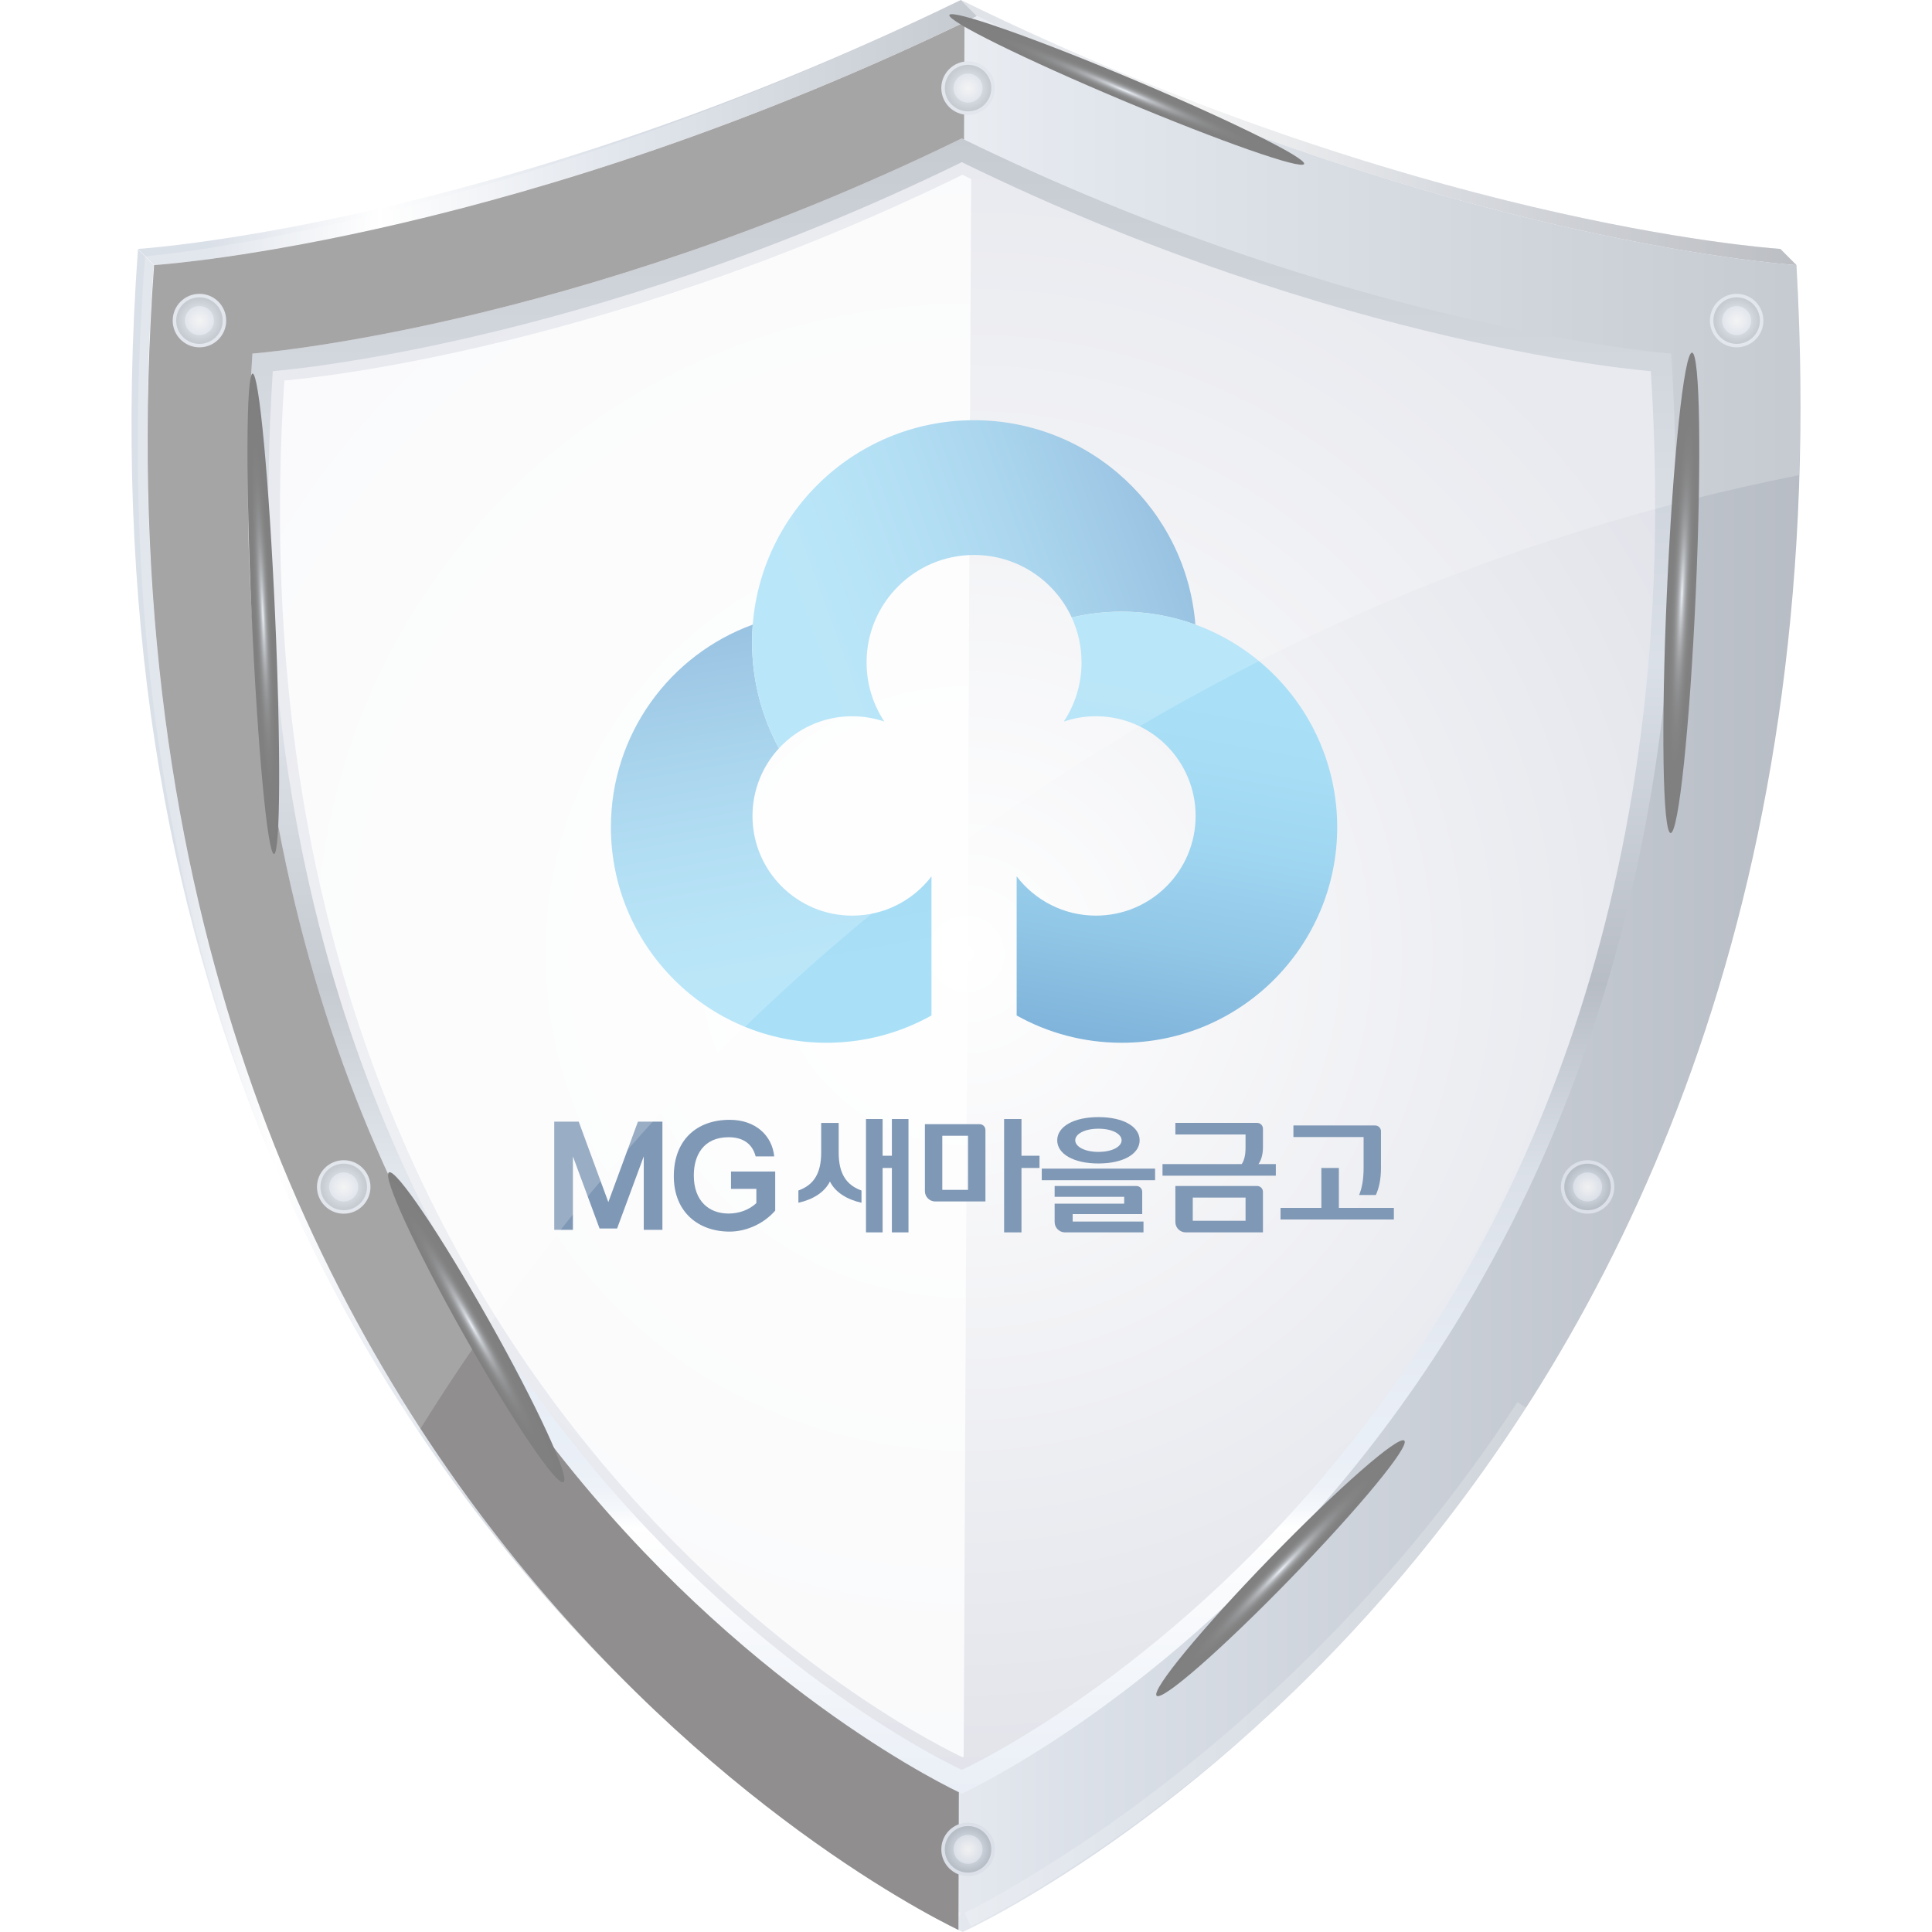 <?xml version="1.0" encoding="utf-8"?>
<!-- Generator: Adobe Illustrator 26.0.0, SVG Export Plug-In . SVG Version: 6.00 Build 0)  -->
<svg version="1.1" id="레이어_1" xmlns="http://www.w3.org/2000/svg" xmlns:xlink="http://www.w3.org/1999/xlink" x="0px"
	 y="0px" viewBox="0 0 900 900" style="enable-background:new 0 0 900 900;" xml:space="preserve">
<style type="text/css">
	.st0{opacity:0.5;}
	.st1{fill:url(#SVGID_1_);}
	.st2{fill:url(#SVGID_00000001651436680522200770000009581176374409285263_);}
	
		.st3{opacity:0.35;clip-path:url(#SVGID_00000152257760148032827310000002566762568844056236_);fill:url(#SVGID_00000111187495338399252400000013288674603118709642_);}
	.st4{enable-background:new    ;}
	.st5{clip-path:url(#SVGID_00000074416236039497057630000006572724920994676618_);}
	.st6{fill:url(#SVGID_00000073718178321049357360000006563424520588290495_);}
	
		.st7{clip-path:url(#SVGID_00000119804187996275666380000013242004746766954893_);fill:url(#SVGID_00000178177097941977547490000015654517930122044316_);}
	.st8{fill:url(#SVGID_00000025430312832053565940000017069877935984370867_);}
	.st9{opacity:0.8;clip-path:url(#SVGID_00000059275469966704921610000008377487595065601425_);fill:#FFFFFF;}
	.st10{filter:url(#Adobe_OpacityMaskFilter);}
	.st11{filter:url(#Adobe_OpacityMaskFilter_00000162353922855928765820000009001099481951149703_);}
	
		.st12{clip-path:url(#SVGID_00000121972936703276543690000011550591845178981265_);mask:url(#SVGID_00000140699882069860264920000001467675359129554836_);fill:url(#SVGID_00000029739355141519065470000006758848780808761268_);}
	
		.st13{clip-path:url(#SVGID_00000121972936703276543690000011550591845178981265_);fill:url(#SVGID_00000060732719142874855680000005871112875045048756_);}
	.st14{opacity:0.05;}
	.st15{opacity:0.05;filter:url(#Adobe_OpacityMaskFilter_00000076590332111532202990000014145758987015072662_);}
	.st16{opacity:0.05;mask:url(#SVGID_00000111906448990455500160000016530111391955422614_);}
	.st17{filter:url(#Adobe_OpacityMaskFilter_00000043452766647059636450000011929790059076456365_);}
	.st18{clip-path:url(#SVGID_00000070112974793884733480000010109081223000551582_);fill:#221E1F;}
	.st19{opacity:0.8;}
	.st20{filter:url(#Adobe_OpacityMaskFilter_00000064335133132277639490000004324566449516121527_);}
	.st21{filter:url(#Adobe_OpacityMaskFilter_00000160191325865950408130000003755362103078253467_);}
	
		.st22{mask:url(#SVGID_00000111158261594628042910000001495508821977112498_);fill:url(#SVGID_00000161590172728893689820000013434280514674188166_);}
	.st23{fill:url(#SVGID_00000139292680128160667920000015776360319582539440_);}
	.st24{opacity:0.2;}
	.st25{filter:url(#Adobe_OpacityMaskFilter_00000150781132311943813020000007631064000503629459_);}
	.st26{filter:url(#Adobe_OpacityMaskFilter_00000172409280083202979810000000420638741237689495_);}
	
		.st27{mask:url(#SVGID_00000058579385557592471870000009157422092158355587_);fill:url(#SVGID_00000060709914359539169360000013008884971337199021_);}
	.st28{fill:url(#SVGID_00000075878151167140670530000001840627444470885272_);}
	.st29{filter:url(#Adobe_OpacityMaskFilter_00000102517766626063607600000016846953709408541095_);}
	.st30{filter:url(#Adobe_OpacityMaskFilter_00000098906937501520421510000011811190716519275161_);}
	
		.st31{mask:url(#SVGID_00000060726956907381382580000002514505221693893273_);fill:url(#SVGID_00000023994783027995087570000006624965301653939871_);}
	.st32{fill:url(#SVGID_00000079478876422040364030000014293642290817051824_);}
	.st33{clip-path:url(#SVGID_00000035508079965123535410000016979534274880505483_);fill:#221E1F;}
	.st34{fill:url(#SVGID_00000073701722473994045540000012208152811653104547_);}
	.st35{fill:url(#SVGID_00000134212402479336394920000000719894399454634390_);}
	.st36{fill:url(#SVGID_00000008128902662287919050000009170984330356067488_);}
	.st37{fill:url(#SVGID_00000102513155691558317470000001608469116657732276_);}
	.st38{fill:url(#SVGID_00000073721403394439835130000007837414967579284415_);}
	.st39{fill:url(#SVGID_00000035525495557736004810000011869326137568999830_);}
	.st40{fill:url(#SVGID_00000096044864830343260200000008096053388164272055_);}
	.st41{fill:url(#SVGID_00000067935377373267212790000001544393617635091862_);}
	.st42{fill:url(#SVGID_00000062154084277895533760000005452203948304424851_);}
	.st43{fill:url(#SVGID_00000140718876425748027630000004540217237681712525_);}
	.st44{fill:url(#SVGID_00000026142217040763280460000017549680984142285708_);}
	.st45{fill:url(#SVGID_00000042705886789219442310000018057727528413551248_);}
	.st46{fill:url(#SVGID_00000085966290973144646660000008858817563348015260_);}
	.st47{fill:url(#SVGID_00000104681406337289777820000005117715091054618242_);}
	.st48{fill:url(#SVGID_00000155124335552271862800000016791068573527904900_);}
	.st49{fill:url(#SVGID_00000116196267569609492120000007238003189321577395_);}
	.st50{fill:url(#SVGID_00000146494865858515530550000017434377049780720301_);}
	.st51{fill:url(#SVGID_00000133504941578201029160000000903370342406837655_);}
	.st52{fill:url(#SVGID_00000173844713454419652450000015429757403369330875_);}
	.st53{fill:url(#SVGID_00000007402021321459568580000004093508363027619769_);}
	.st54{fill:url(#SVGID_00000085247285052974194880000008541599447350767518_);}
	.st55{fill:#00326D;}
	.st56{opacity:0.2;fill:#FFFFFF;}
	.st57{fill:url(#SVGID_00000044884446086951985050000002841140033553865634_);}
	.st58{fill:url(#SVGID_00000014629943337565453540000011215223669398697641_);}
	.st59{fill:url(#SVGID_00000049212093712428940450000015481816827818268819_);}
	.st60{fill:url(#SVGID_00000089554983186289962570000004966374902960569774_);}
	.st61{fill:url(#SVGID_00000129903469039541035150000008322313899889506478_);}
</style>
<g class="st0">
	<g>
		<g>
			<linearGradient id="SVGID_1_" gradientUnits="userSpaceOnUse" x1="448.043" y1="840.937" x2="448.043" y2="59.069">
				<stop  offset="0" style="stop-color:#D3DEEE"/>
				<stop  offset="0.165" style="stop-color:#FFFFFF"/>
				<stop  offset="0.166" style="stop-color:#FDFEFE"/>
				<stop  offset="0.177" style="stop-color:#EAF0F7"/>
				<stop  offset="0.19" style="stop-color:#DDE6F2"/>
				<stop  offset="0.207" style="stop-color:#D5E0EF"/>
				<stop  offset="0.239" style="stop-color:#D3DEEE"/>
				<stop  offset="0.378" style="stop-color:#B6C1D2"/>
				<stop  offset="0.489" style="stop-color:#707B8C"/>
				<stop  offset="0.681" style="stop-color:#B6C1D2"/>
				<stop  offset="1" style="stop-color:#707B8C"/>
			</linearGradient>
			<path class="st1" d="M783.104,160.725c0,0-150.193-11.291-334.979-101.575v-0.081
				c-0.027,0.015-0.054,0.027-0.083,0.042c-0.027-0.015-0.057-0.027-0.084-0.042v0.081
				c-184.783,90.284-334.975,101.575-334.975,101.575C80.122,667.996,439.515,836.962,447.958,840.862
				v0.075c0,0,0.03-0.015,0.084-0.037c0.054,0.023,0.083,0.037,0.083,0.037v-0.075
				C456.572,836.962,815.962,667.996,783.104,160.725z"/>
			
				<radialGradient id="SVGID_00000015315859926155860850000010582842364176717185_" cx="454.461" cy="448.623" r="436.349" gradientTransform="matrix(0.99 0 0 0.99 0.145 0.165)" gradientUnits="userSpaceOnUse">
				<stop  offset="0" style="stop-color:#FFFFFF"/>
				<stop  offset="0.874" style="stop-color:#C7CAD7"/>
			</radialGradient>
			<path style="fill:url(#SVGID_00000015315859926155860850000010582842364176717185_);" d="M769.017,172.887
				c0,0-143.879-10.817-320.896-97.305v-0.077c-0.027,0.014-0.052,0.026-0.079,0.039
				c-0.027-0.013-0.054-0.025-0.081-0.039v0.077c-177.014,86.488-320.893,97.305-320.893,97.305
				C95.592,658.831,439.874,820.695,447.961,824.428v0.074c0,0,0.031-0.015,0.081-0.037
				c0.051,0.023,0.079,0.037,0.079,0.037v-0.074C456.211,820.695,800.494,658.831,769.017,172.887z"/>
			<g>
				<defs>
					<path id="SVGID_00000165942440409526549260000016705803522477669808_" d="M455.099,7.538L447.588,0
						c210.371,103.072,373.18,115.318,381.75,115.962l7.51,7.54
						C828.28,122.858,665.468,110.613,455.099,7.538z"/>
				</defs>
				
					<linearGradient id="SVGID_00000066479705365765804950000000602919620995115405_" gradientUnits="userSpaceOnUse" x1="447.588" y1="61.751" x2="836.848" y2="61.751">
					<stop  offset="0" style="stop-color:#B6C1D2"/>
					<stop  offset="0.085" style="stop-color:#B6C1D2"/>
					<stop  offset="0.288" style="stop-color:#FFFFFF"/>
					<stop  offset="0.57" style="stop-color:#B6C1D2"/>
					<stop  offset="1" style="stop-color:#737F90"/>
				</linearGradient>
				
					<use xlink:href="#SVGID_00000165942440409526549260000016705803522477669808_"  style="overflow:visible;fill:url(#SVGID_00000066479705365765804950000000602919620995115405_);"/>
				<clipPath id="SVGID_00000172421188554536002400000002322631468049514421_">
					<use xlink:href="#SVGID_00000165942440409526549260000016705803522477669808_"  style="overflow:visible;"/>
				</clipPath>
				
					<linearGradient id="SVGID_00000078035988650486269380000017621984787805920920_" gradientUnits="userSpaceOnUse" x1="447.588" y1="61.751" x2="836.848" y2="61.751">
					<stop  offset="0" style="stop-color:#A5A7AA"/>
					<stop  offset="0.16" style="stop-color:#CFD0D1"/>
					<stop  offset="0.314" style="stop-color:#A5A7AA"/>
					<stop  offset="1" style="stop-color:#221E1F"/>
				</linearGradient>
				
					<path style="opacity:0.35;clip-path:url(#SVGID_00000172421188554536002400000002322631468049514421_);fill:url(#SVGID_00000078035988650486269380000017621984787805920920_);" d="
					M829.338,115.962c-1.858-0.139-10.965-0.824-26.237-2.862
					c-37.226-4.967-111.073-17.973-205.792-50.711C551.663,46.612,501.168,26.252,447.588,0l7.511,7.538
					c53.58,26.252,104.073,46.612,149.72,62.389c94.718,32.739,168.565,45.745,205.791,50.712
					c15.272,2.038,24.381,2.723,26.237,2.863L829.338,115.962z"/>
			</g>
			<g class="st4">
				<defs>
					<path id="SVGID_00000158749025399335815420000006475080165319258794_" class="st4" d="M290.265,782.366
						c-2.502-2.514-5.005-5.029-7.509-7.541C169.032,660.667,39.79,454.174,64.272,115.962l7.51,7.54
						C47.3,461.713,176.543,668.207,290.265,782.366z"/>
				</defs>
				<clipPath id="SVGID_00000127745262353289039120000015112692174347522689_">
					<use xlink:href="#SVGID_00000158749025399335815420000006475080165319258794_"  style="overflow:visible;"/>
				</clipPath>
				<g style="clip-path:url(#SVGID_00000127745262353289039120000015112692174347522689_);">
					
						<linearGradient id="SVGID_00000141416278408317618320000016975307940843908491_" gradientUnits="userSpaceOnUse" x1="61.046" y1="451.691" x2="295.259" y2="451.691">
						<stop  offset="0" style="stop-color:#B6C1D2"/>
						<stop  offset="0.085" style="stop-color:#B6C1D2"/>
						<stop  offset="0.288" style="stop-color:#FFFFFF"/>
						<stop  offset="0.57" style="stop-color:#B6C1D2"/>
						<stop  offset="1" style="stop-color:#737F90"/>
					</linearGradient>
					<path style="fill:url(#SVGID_00000141416278408317618320000016975307940843908491_);" d="M295.259,787.508l-7.581-7.611
						C172.894,664.677,39.32,457.242,64.03,115.873l7.581,7.61
						C46.901,464.851,180.475,672.284,295.259,787.508"/>
				</g>
			</g>
			<g class="st4">
				<defs>
					<path id="SVGID_00000088831615839259550440000010949704480201066935_" class="st4" d="M71.782,123.502l-7.51-7.54
						C72.851,115.318,235.849,103.072,447.588,0l7.511,7.538C243.359,110.613,80.36,122.858,71.782,123.502
						z"/>
				</defs>
				<clipPath id="SVGID_00000076588503378426267620000014314678958030357668_">
					<use xlink:href="#SVGID_00000088831615839259550440000010949704480201066935_"  style="overflow:visible;"/>
				</clipPath>
				
					<linearGradient id="SVGID_00000068662546831127662650000014589715556059043751_" gradientUnits="userSpaceOnUse" x1="64.272" y1="61.751" x2="455.099" y2="61.751">
					<stop  offset="0" style="stop-color:#B6C1D2"/>
					<stop  offset="0.085" style="stop-color:#B6C1D2"/>
					<stop  offset="0.288" style="stop-color:#FFFFFF"/>
					<stop  offset="0.57" style="stop-color:#B6C1D2"/>
					<stop  offset="1" style="stop-color:#707B8C"/>
				</linearGradient>
				
					<path style="clip-path:url(#SVGID_00000076588503378426267620000014314678958030357668_);fill:url(#SVGID_00000068662546831127662650000014589715556059043751_);" d="
					M447.588,0C393.998,26.087,343.53,46.356,297.897,62.092c-70.921,24.455-130.161,37.959-171.291,45.337
					c-36.967,6.628-59.302,8.306-62.334,8.534l7.51,7.54c3.035-0.228,25.368-1.906,62.336-8.536
					c41.128-7.376,100.37-20.88,171.291-45.335c45.631-15.736,96.099-36.005,149.691-62.093L447.588,0z
					"/>
			</g>
			
				<linearGradient id="SVGID_00000181798776344408982290000001855214893259033521_" gradientUnits="userSpaceOnUse" x1="68.766" y1="453.769" x2="838.74" y2="453.769">
				<stop  offset="0" style="stop-color:#B6C1D2"/>
				<stop  offset="0.085" style="stop-color:#B6C1D2"/>
				<stop  offset="0.288" style="stop-color:#FFFFFF"/>
				<stop  offset="0.57" style="stop-color:#B6C1D2"/>
				<stop  offset="1" style="stop-color:#707B8C"/>
			</linearGradient>
			<path style="fill:url(#SVGID_00000181798776344408982290000001855214893259033521_);" d="M836.848,123.502
				c-8.568-0.644-171.38-12.89-381.749-115.964C243.359,110.613,80.36,122.858,71.782,123.502
				C29.859,702.651,438.696,895.564,448.495,900C458.163,895.564,869.941,702.651,836.848,123.502z
				 M448.123,835.489v0.079c0,0-0.029-0.018-0.081-0.039c-0.052,0.022-0.083,0.039-0.083,0.039v-0.079
				c-8.325-3.844-362.78-170.492-330.373-670.789c0,0,148.13-11.136,330.373-100.179v-0.079
				c0.027,0.014,0.056,0.025,0.083,0.04c0.027-0.015,0.056-0.026,0.081-0.04v0.079
				c182.248,89.043,330.375,100.179,330.375,100.179C810.906,664.997,456.45,831.646,448.123,835.489z"/>
			<g>
				<g>
					<defs>
						<path id="SVGID_00000014629307738258527700000004627363395619032499_" d="M764.273,177.249
							c0,0-141.61-10.646-315.844-95.775V81.399c-0.026,0.014-0.053,0.024-0.078,0.038
							c-0.025-0.015-0.054-0.025-0.079-0.038v0.075c-174.228,85.129-315.844,95.775-315.844,95.775
							c-30.981,478.295,307.884,637.612,315.844,641.285v0.074c0,0,0.029-0.016,0.079-0.036
							c0.051,0.02,0.078,0.036,0.078,0.036v-0.074C456.39,814.861,795.255,655.544,764.273,177.249z"/>
					</defs>
					<clipPath id="SVGID_00000045584472060709388020000001959023517274335650_">
						<use xlink:href="#SVGID_00000014629307738258527700000004627363395619032499_"  style="overflow:visible;"/>
					</clipPath>
					<path style="opacity:0.8;clip-path:url(#SVGID_00000045584472060709388020000001959023517274335650_);fill:#FFFFFF;" d="
						M453.213-86.163l-4.962,1043.659c0,0-732.713-716.17-507.771-984.116
						C165.421-294.566,453.213-86.163,453.213-86.163z"/>
				</g>
				<g class="st0">
					<defs>
						<path id="SVGID_00000080184861084275433190000005547932385320105632_" class="st0" d="M765.013,176.61
							c0,0-141.942-10.671-316.582-95.998v-0.076c-0.027,0.014-0.054,0.025-0.079,0.039
							c-0.025-0.014-0.054-0.025-0.079-0.039v0.076c-174.637,85.327-316.584,95.998-316.584,95.998
							C100.635,656.027,440.295,815.713,448.272,819.4v0.073c0,0,0.029-0.015,0.079-0.035
							c0.051,0.021,0.079,0.035,0.079,0.035v-0.073C456.409,815.713,796.068,656.027,765.013,176.61z"/>
					</defs>
					<clipPath id="SVGID_00000179640177085764597470000002031375106304258220_">
						<use xlink:href="#SVGID_00000080184861084275433190000005547932385320105632_"  style="overflow:visible;"/>
					</clipPath>
					<defs>
						
							<filter id="Adobe_OpacityMaskFilter" filterUnits="userSpaceOnUse" x="-986.01" y="-89.561" width="556.944" height="1123.499">
							<feFlood  style="flood-color:white;flood-opacity:1" result="back"/>
							<feBlend  in="SourceGraphic" in2="back" mode="normal"/>
						</filter>
					</defs>
					
						<mask maskUnits="userSpaceOnUse" x="-986.01" y="-89.561" width="556.944" height="1123.499" id="SVGID_00000162346500403566602880000011149078173623574936_">
						<g class="st10">
							<defs>
								
									<filter id="Adobe_OpacityMaskFilter_00000156561781385983859530000010822338477191899325_" filterUnits="userSpaceOnUse" x="-986.01" y="-89.561" width="556.944" height="1123.499">
									<feFlood  style="flood-color:white;flood-opacity:1" result="back"/>
									<feBlend  in="SourceGraphic" in2="back" mode="normal"/>
								</filter>
							</defs>
							
								<mask maskUnits="userSpaceOnUse" x="-986.01" y="-89.561" width="556.944" height="1123.499" id="SVGID_00000162346500403566602880000011149078173623574936_">
								<g style="filter:url(#Adobe_OpacityMaskFilter_00000156561781385983859530000010822338477191899325_);">
								</g>
							</mask>
							
								<linearGradient id="SVGID_00000049221328646812113940000016412052934983697336_" gradientUnits="userSpaceOnUse" x1="-986.01" y1="472.189" x2="-429.066" y2="472.189">
								<stop  offset="0" style="stop-color:#FFFFFF"/>
								<stop  offset="0.126" style="stop-color:#FBFBFB"/>
								<stop  offset="0.251" style="stop-color:#EFEFEF"/>
								<stop  offset="0.377" style="stop-color:#DBDBDB"/>
								<stop  offset="0.502" style="stop-color:#BFBFBF"/>
								<stop  offset="0.628" style="stop-color:#9A9A9A"/>
								<stop  offset="0.754" style="stop-color:#6E6E6E"/>
								<stop  offset="0.878" style="stop-color:#3A3A3A"/>
								<stop  offset="1" style="stop-color:#000000"/>
							</linearGradient>
							
								<path style="clip-path:url(#SVGID_00000179640177085764597470000002031375106304258220_);mask:url(#SVGID_00000162346500403566602880000011149078173623574936_);fill:url(#SVGID_00000049221328646812113940000016412052934983697336_);" d="
								M-429.066-12.166l-4.975,1046.104c0,0-734.427-717.848-508.96-986.421
								C-717.534-221.054-429.066-12.166-429.066-12.166z"/>
						</g>
					</mask>
					
						<linearGradient id="SVGID_00000163761413026230414460000014962033692357894307_" gradientUnits="userSpaceOnUse" x1="-986.01" y1="472.189" x2="-429.066" y2="472.189">
						<stop  offset="0" style="stop-color:#FFFFFF"/>
						<stop  offset="0.999" style="stop-color:#FFFFFF"/>
						<stop  offset="1" style="stop-color:#FFFFFF"/>
					</linearGradient>
					
						<path style="clip-path:url(#SVGID_00000179640177085764597470000002031375106304258220_);fill:url(#SVGID_00000163761413026230414460000014962033692357894307_);" d="
						M-429.066-12.166l-4.975,1046.104c0,0-734.427-717.848-508.96-986.421
						C-717.534-221.054-429.066-12.166-429.066-12.166z"/>
				</g>
				<g class="st14">
					<defs>
						<defs>
							
								<filter id="Adobe_OpacityMaskFilter_00000123436703477891916460000009608620800674373311_" filterUnits="userSpaceOnUse" x="129.261" y="80.048" width="638.179" height="739.914">
								<feFlood  style="flood-color:white;flood-opacity:1" result="back"/>
								<feBlend  in="SourceGraphic" in2="back" mode="normal"/>
							</filter>
						</defs>
						
							<mask maskUnits="userSpaceOnUse" x="129.261" y="80.048" width="638.179" height="739.914" id="SVGID_00000118361382792233047340000015969896449446087351_" class="st14">
							<g style="opacity:0.05;filter:url(#Adobe_OpacityMaskFilter_00000123436703477891916460000009608620800674373311_);">
							</g>
						</mask>
						
							<path id="SVGID_00000065774541436548683770000013433153481133184927_" style="opacity:0.05;mask:url(#SVGID_00000118361382792233047340000015969896449446087351_);" d="
							M765.431,176.25c0,0-142.127-10.686-317-96.125v-0.077c-0.027,0.015-0.054,0.025-0.079,0.038
							c-0.025-0.014-0.054-0.024-0.079-0.038v0.077c-174.867,85.438-317.003,96.125-317.003,96.125
							c-31.093,480.047,309.013,639.948,317.003,643.636v0.076c0,0,0.029-0.017,0.079-0.037
							c0.051,0.021,0.079,0.037,0.079,0.037v-0.076C456.419,816.198,796.526,656.296,765.431,176.25z"/>
					</defs>
					<defs>
						
							<filter id="Adobe_OpacityMaskFilter_00000042719261514147342790000007538369675056023447_" filterUnits="userSpaceOnUse" x="129.261" y="80.048" width="638.179" height="739.914">
							<feFlood  style="flood-color:white;flood-opacity:1" result="back"/>
							<feBlend  in="SourceGraphic" in2="back" mode="normal"/>
						</filter>
					</defs>
					
						<mask maskUnits="userSpaceOnUse" x="129.261" y="80.048" width="638.179" height="739.914" id="SVGID_00000088831004024269193360000010234285875716744838_">
						<g style="filter:url(#Adobe_OpacityMaskFilter_00000042719261514147342790000007538369675056023447_);">
						</g>
					</mask>
					
						<linearGradient id="SVGID_00000026153882118530990630000007371179758266794383_" gradientUnits="userSpaceOnUse" x1="129.261" y1="450.005" x2="767.44" y2="450.005">
						<stop  offset="0" style="stop-color:#6C6D70"/>
						<stop  offset="0.301" style="stop-color:#FFFFFF"/>
						<stop  offset="0.302" style="stop-color:#FEFEFE"/>
						<stop  offset="0.372" style="stop-color:#B8B8B9"/>
						<stop  offset="0.431" style="stop-color:#848586"/>
						<stop  offset="0.476" style="stop-color:#646567"/>
						<stop  offset="0.5" style="stop-color:#58595B"/>
						<stop  offset="0.774" style="stop-color:#FFFFFF"/>
						<stop  offset="0.995" style="stop-color:#58595B"/>
					</linearGradient>
					
						<use xlink:href="#SVGID_00000065774541436548683770000013433153481133184927_"  style="overflow:visible;fill:url(#SVGID_00000026153882118530990630000007371179758266794383_);"/>
					<clipPath id="SVGID_00000089535393999636387410000008793987611386573748_">
						<use xlink:href="#SVGID_00000065774541436548683770000013433153481133184927_"  style="overflow:visible;"/>
					</clipPath>
					<path style="clip-path:url(#SVGID_00000089535393999636387410000008793987611386573748_);fill:#221E1F;" d="
						M-325.261,15.67l-4.981,1047.485c0,0-735.397-718.798-509.632-987.723
						C-614.108-193.495-325.261,15.67-325.261,15.67z"/>
				</g>
			</g>
			<g class="st19">
				<defs>
					
						<filter id="Adobe_OpacityMaskFilter_00000093890138431385312310000002247442417430462854_" filterUnits="userSpaceOnUse" x="118.935" y="59.871" width="320.063" height="100.919">
						<feFlood  style="flood-color:white;flood-opacity:1" result="back"/>
						<feBlend  in="SourceGraphic" in2="back" mode="normal"/>
					</filter>
				</defs>
				
					<mask maskUnits="userSpaceOnUse" x="118.935" y="59.871" width="320.063" height="100.919" id="SVGID_00000016057311682821494900000002455256008014689720_">
					<g style="filter:url(#Adobe_OpacityMaskFilter_00000093890138431385312310000002247442417430462854_);">
						<defs>
							
								<filter id="Adobe_OpacityMaskFilter_00000149346681933652411330000012229815306926815147_" filterUnits="userSpaceOnUse" x="118.935" y="59.871" width="320.063" height="100.919">
								<feFlood  style="flood-color:white;flood-opacity:1" result="back"/>
								<feBlend  in="SourceGraphic" in2="back" mode="normal"/>
							</filter>
						</defs>
						
							<mask maskUnits="userSpaceOnUse" x="118.935" y="59.871" width="320.063" height="100.919" id="SVGID_00000016057311682821494900000002455256008014689720_">
							<g style="filter:url(#Adobe_OpacityMaskFilter_00000149346681933652411330000012229815306926815147_);">
							</g>
						</mask>
						
							<linearGradient id="SVGID_00000001656773375450921670000008255988403439590832_" gradientUnits="userSpaceOnUse" x1="118.609" y1="110.33" x2="440.973" y2="110.33">
							<stop  offset="0" style="stop-color:#000000"/>
							<stop  offset="0.404" style="stop-color:#FFFFFF"/>
							<stop  offset="0.486" style="stop-color:#CACACA"/>
							<stop  offset="0.589" style="stop-color:#8D8D8D"/>
							<stop  offset="0.689" style="stop-color:#5B5B5B"/>
							<stop  offset="0.781" style="stop-color:#333333"/>
							<stop  offset="0.866" style="stop-color:#171717"/>
							<stop  offset="0.94" style="stop-color:#060606"/>
							<stop  offset="0.995" style="stop-color:#000000"/>
						</linearGradient>
						
							<path style="mask:url(#SVGID_00000016057311682821494900000002455256008014689720_);fill:url(#SVGID_00000001656773375450921670000008255988403439590832_);" d="
							M118.935,160.79c27.787-4.529,55.154-10.664,82.336-17.442l10.18-2.582l10.138-2.746
							c6.747-1.869,13.536-3.569,20.23-5.625c6.705-2.011,13.463-3.832,20.143-5.918l20.033-6.282
							c3.355-0.995,6.661-2.143,9.975-3.267l9.943-3.367l9.96-3.321
							c3.324-1.098,6.578-2.391,9.88-3.55l19.768-7.105l19.615-7.535l9.818-3.761
							c3.296-1.201,6.479-2.669,9.739-3.958l19.476-7.976l4.893-1.954
							c1.626-0.662,3.218-1.4,4.829-2.097c3.215-1.407,6.42-2.84,9.656-4.212
							c6.454-2.781,12.921-5.549,19.45-8.219c-6.088,3.528-12.236,6.958-18.399,10.375
							c-3.072,1.726-6.175,3.393-9.268,5.085c-1.552,0.833-3.085,1.708-4.654,2.508l-4.722,2.369
							c-12.663,6.166-25.219,12.639-38.234,18.077c-6.461,2.827-12.9,5.718-19.424,8.404
							l-19.715,7.702l-4.937,1.909c-1.648,0.628-3.288,1.282-4.961,1.844l-9.991,3.496l-10.008,3.45
							c-3.337,1.147-6.663,2.328-10.046,3.338l-20.239,6.223l-2.534,0.765l-2.554,0.699l-5.106,1.397
							l-10.217,2.775c-6.796,1.903-13.679,3.484-20.546,5.108c-3.437,0.797-6.86,1.654-10.309,2.399
							l-10.375,2.111l-10.373,2.092c-3.474,0.624-6.945,1.255-10.425,1.833
							c-6.943,1.242-13.933,2.229-20.91,3.242C147.064,158.861,133.03,160.446,118.935,160.79z"/>
					</g>
				</mask>
				
					<linearGradient id="SVGID_00000133504021953252828060000009289487302683967420_" gradientUnits="userSpaceOnUse" x1="118.609" y1="110.33" x2="440.973" y2="110.33">
					<stop  offset="0" style="stop-color:#FFFFFF"/>
					<stop  offset="0.404" style="stop-color:#FFFFFF"/>
					<stop  offset="0.995" style="stop-color:#FFFFFF"/>
				</linearGradient>
				<path style="fill:url(#SVGID_00000133504021953252828060000009289487302683967420_);" d="M118.935,160.79
					c27.787-4.529,55.154-10.664,82.336-17.442l10.18-2.582l10.138-2.746
					c6.747-1.869,13.536-3.569,20.23-5.625c6.705-2.011,13.463-3.832,20.143-5.918l20.033-6.282
					c3.355-0.995,6.661-2.143,9.975-3.267l9.943-3.367l9.96-3.321
					c3.324-1.098,6.578-2.391,9.88-3.55l19.768-7.105l19.615-7.535l9.818-3.761
					c3.296-1.201,6.479-2.669,9.739-3.958l19.476-7.976l4.893-1.954
					c1.626-0.662,3.218-1.4,4.829-2.097c3.215-1.407,6.42-2.84,9.656-4.212
					c6.454-2.781,12.921-5.549,19.45-8.219c-6.088,3.528-12.236,6.958-18.399,10.375
					c-3.072,1.726-6.175,3.393-9.268,5.085c-1.552,0.833-3.085,1.708-4.654,2.508l-4.722,2.369
					c-12.663,6.166-25.219,12.639-38.234,18.077c-6.461,2.827-12.9,5.718-19.424,8.404l-19.715,7.702
					l-4.937,1.909c-1.648,0.628-3.288,1.282-4.961,1.844l-9.991,3.496l-10.008,3.45
					c-3.337,1.147-6.663,2.328-10.046,3.338l-20.239,6.223l-2.534,0.765l-2.554,0.699l-5.106,1.397
					l-10.217,2.775c-6.796,1.903-13.679,3.484-20.546,5.108c-3.437,0.797-6.86,1.654-10.309,2.399
					l-10.375,2.111l-10.373,2.092c-3.474,0.624-6.945,1.255-10.425,1.833
					c-6.943,1.242-13.933,2.229-20.91,3.242C147.064,158.861,133.03,160.446,118.935,160.79z"/>
			</g>
			<g class="st24">
				<defs>
					
						<filter id="Adobe_OpacityMaskFilter_00000039098853487126818430000011880731857751419549_" filterUnits="userSpaceOnUse" x="449.313" y="653.129" width="263.343" height="244.229">
						<feFlood  style="flood-color:white;flood-opacity:1" result="back"/>
						<feBlend  in="SourceGraphic" in2="back" mode="normal"/>
					</filter>
				</defs>
				
					<mask maskUnits="userSpaceOnUse" x="449.313" y="653.129" width="263.343" height="244.229" id="SVGID_00000072987221942754927390000001287765147396892811_">
					<g style="filter:url(#Adobe_OpacityMaskFilter_00000039098853487126818430000011880731857751419549_);">
						<defs>
							
								<filter id="Adobe_OpacityMaskFilter_00000116203084176110833160000001577875626226104506_" filterUnits="userSpaceOnUse" x="449.313" y="653.129" width="263.343" height="244.229">
								<feFlood  style="flood-color:white;flood-opacity:1" result="back"/>
								<feBlend  in="SourceGraphic" in2="back" mode="normal"/>
							</filter>
						</defs>
						
							<mask maskUnits="userSpaceOnUse" x="449.313" y="653.129" width="263.343" height="244.229" id="SVGID_00000072987221942754927390000001287765147396892811_">
							<g style="filter:url(#Adobe_OpacityMaskFilter_00000116203084176110833160000001577875626226104506_);">
							</g>
						</mask>
						
							<linearGradient id="SVGID_00000070810034822010864740000017770640167259521702_" gradientUnits="userSpaceOnUse" x1="449.313" y1="775.244" x2="712.656" y2="775.244">
							<stop  offset="0" style="stop-color:#000000"/>
							<stop  offset="0.404" style="stop-color:#FFFFFF"/>
							<stop  offset="0.486" style="stop-color:#CACACA"/>
							<stop  offset="0.589" style="stop-color:#8D8D8D"/>
							<stop  offset="0.689" style="stop-color:#5B5B5B"/>
							<stop  offset="0.781" style="stop-color:#333333"/>
							<stop  offset="0.866" style="stop-color:#171717"/>
							<stop  offset="0.94" style="stop-color:#060606"/>
							<stop  offset="0.995" style="stop-color:#000000"/>
						</linearGradient>
						
							<path style="mask:url(#SVGID_00000072987221942754927390000001287765147396892811_);fill:url(#SVGID_00000070810034822010864740000017770640167259521702_);" d="
							M452.289,897.359l-2.975-6.248c0.373-0.178,37.887-18.221,88.166-56.437
							c46.367-35.244,113.39-95.349,169.373-181.544l5.804,3.77
							c-56.574,87.106-124.303,147.819-171.158,183.412C490.688,878.908,452.667,897.179,452.289,897.359z"
							/>
					</g>
				</mask>
				
					<linearGradient id="SVGID_00000042715250945954869600000009329892230158635657_" gradientUnits="userSpaceOnUse" x1="449.313" y1="775.244" x2="712.656" y2="775.244">
					<stop  offset="0" style="stop-color:#FFFFFF"/>
					<stop  offset="0.404" style="stop-color:#FFFFFF"/>
					<stop  offset="0.995" style="stop-color:#FFFFFF"/>
				</linearGradient>
				<path style="fill:url(#SVGID_00000042715250945954869600000009329892230158635657_);" d="M452.289,897.359l-2.975-6.248
					c0.373-0.178,37.887-18.221,88.166-56.437c46.367-35.244,113.39-95.349,169.373-181.544l5.804,3.77
					c-56.574,87.106-124.303,147.819-171.158,183.412C490.688,878.908,452.667,897.179,452.289,897.359z"/>
			</g>
			<g class="st24">
				<defs>
					
						<filter id="Adobe_OpacityMaskFilter_00000044155465385655194480000006869779056100549774_" filterUnits="userSpaceOnUse" x="184.374" y="653.129" width="263.34" height="244.229">
						<feFlood  style="flood-color:white;flood-opacity:1" result="back"/>
						<feBlend  in="SourceGraphic" in2="back" mode="normal"/>
					</filter>
				</defs>
				
					<mask maskUnits="userSpaceOnUse" x="184.374" y="653.129" width="263.34" height="244.229" id="SVGID_00000108997730834115160990000013915186432118038936_">
					<g style="filter:url(#Adobe_OpacityMaskFilter_00000044155465385655194480000006869779056100549774_);">
						<defs>
							
								<filter id="Adobe_OpacityMaskFilter_00000031916589852014358500000015207534341263313598_" filterUnits="userSpaceOnUse" x="184.374" y="653.129" width="263.34" height="244.229">
								<feFlood  style="flood-color:white;flood-opacity:1" result="back"/>
								<feBlend  in="SourceGraphic" in2="back" mode="normal"/>
							</filter>
						</defs>
						
							<mask maskUnits="userSpaceOnUse" x="184.374" y="653.129" width="263.34" height="244.229" id="SVGID_00000108997730834115160990000013915186432118038936_">
							<g style="filter:url(#Adobe_OpacityMaskFilter_00000031916589852014358500000015207534341263313598_);">
							</g>
						</mask>
						
							<linearGradient id="SVGID_00000031184628125960962590000007509342184202983572_" gradientUnits="userSpaceOnUse" x1="440.955" y1="775.244" x2="704.295" y2="775.244" gradientTransform="matrix(-1 0 0 1 888.669 0)">
							<stop  offset="0" style="stop-color:#000000"/>
							<stop  offset="0.404" style="stop-color:#FFFFFF"/>
							<stop  offset="0.486" style="stop-color:#CACACA"/>
							<stop  offset="0.589" style="stop-color:#8D8D8D"/>
							<stop  offset="0.689" style="stop-color:#5B5B5B"/>
							<stop  offset="0.781" style="stop-color:#333333"/>
							<stop  offset="0.866" style="stop-color:#171717"/>
							<stop  offset="0.94" style="stop-color:#060606"/>
							<stop  offset="0.995" style="stop-color:#000000"/>
						</linearGradient>
						
							<path style="mask:url(#SVGID_00000108997730834115160990000013915186432118038936_);fill:url(#SVGID_00000031184628125960962590000007509342184202983572_);" d="
							M444.739,897.359c-0.378-0.18-38.399-18.45-89.208-57.048
							c-46.855-35.592-114.582-96.305-171.157-183.412l5.804-3.77
							c56.031,86.271,123.123,146.412,169.539,181.672c50.248,38.171,87.626,56.132,87.997,56.31
							L444.739,897.359z"/>
					</g>
				</mask>
				
					<linearGradient id="SVGID_00000101806509782438632470000004904779371205533833_" gradientUnits="userSpaceOnUse" x1="440.955" y1="775.244" x2="704.295" y2="775.244" gradientTransform="matrix(-1 0 0 1 888.669 0)">
					<stop  offset="0" style="stop-color:#FFFFFF"/>
					<stop  offset="0.404" style="stop-color:#FFFFFF"/>
					<stop  offset="0.995" style="stop-color:#FFFFFF"/>
				</linearGradient>
				<path style="fill:url(#SVGID_00000101806509782438632470000004904779371205533833_);" d="M444.739,897.359
					c-0.378-0.18-38.399-18.45-89.208-57.048c-46.855-35.592-114.582-96.305-171.157-183.412
					l5.804-3.77c56.031,86.271,123.123,146.412,169.539,181.672
					c50.248,38.171,87.626,56.132,87.997,56.31L444.739,897.359z"/>
			</g>
			<g>
				<defs>
					<path id="SVGID_00000103957845070553936130000012368498988290497982_" d="M836.848,123.502
						c-8.568-0.644-171.38-12.89-381.749-115.964C243.359,110.613,80.36,122.858,71.782,123.502
						C29.859,702.651,438.696,895.564,448.495,900C458.163,895.564,869.941,702.651,836.848,123.502z
						 M448.123,835.489v0.079c0,0-0.029-0.018-0.081-0.039c-0.052,0.022-0.083,0.039-0.083,0.039
						v-0.079c-8.325-3.844-362.78-170.492-330.373-670.789c0,0,148.13-11.136,330.373-100.179v-0.079
						c0.027,0.014,0.056,0.025,0.083,0.04c0.027-0.015,0.056-0.026,0.081-0.04v0.079
						c182.248,89.043,330.375,100.179,330.375,100.179C810.906,664.997,456.45,831.646,448.123,835.489z"
						/>
				</defs>
				<clipPath id="SVGID_00000108309634778967697980000017578041020273884859_">
					<use xlink:href="#SVGID_00000103957845070553936130000012368498988290497982_"  style="overflow:visible;"/>
				</clipPath>
				<path style="clip-path:url(#SVGID_00000108309634778967697980000017578041020273884859_);fill:#221E1F;" d="M13.003-23.279
					c3.104-9.905,436.665-53.813,436.665-53.813L449.09,64.484l-2.882,918.954
					C446.208,983.438-176.43,581.348,13.003-23.279z"/>
			</g>
		</g>
		<g>
			<g>
				
					<radialGradient id="SVGID_00000181051070138422207380000001632625475713543572_" cx="817.11" cy="150.701" r="12.589" gradientTransform="matrix(0.99 0 0 0.99 0.145 0.165)" gradientUnits="userSpaceOnUse">
					<stop  offset="0" style="stop-color:#E3E3E3"/>
					<stop  offset="1" style="stop-color:#B6C1D2"/>
				</radialGradient>
				<path style="fill:url(#SVGID_00000181051070138422207380000001632625475713543572_);" d="M821.465,149.343
					c0,6.883-5.583,12.461-12.464,12.461s-12.461-5.578-12.461-12.461
					c0-6.883,5.58-12.461,12.461-12.461S821.465,142.46,821.465,149.343z"/>
				
					<radialGradient id="SVGID_00000171711815698798824280000013994350153146905520_" cx="817.109" cy="150.7" r="11.719" gradientTransform="matrix(0.99 0 0 0.99 0.145 0.165)" gradientUnits="userSpaceOnUse">
					<stop  offset="0" style="stop-color:#D3DEEE"/>
					<stop  offset="0.874" style="stop-color:#737F90"/>
				</radialGradient>
				<path style="fill:url(#SVGID_00000171711815698798824280000013994350153146905520_);" d="M816.678,141.666
					c1.964,1.965,3.179,4.679,3.179,7.677c0,5.994-4.859,10.857-10.856,10.857
					c-5.996,0-10.855-4.863-10.855-10.857c0-5.997,4.859-10.857,10.855-10.857
					C811.999,138.486,814.713,139.701,816.678,141.666"/>
				
					<radialGradient id="SVGID_00000104679381029548532580000004838500117548845742_" cx="817.109" cy="150.699" r="6.819" gradientTransform="matrix(0.99 0 0 0.99 0.145 0.165)" gradientUnits="userSpaceOnUse">
					<stop  offset="0" style="stop-color:#E3E3E3"/>
					<stop  offset="1" style="stop-color:#B6C1D2"/>
				</radialGradient>
				<path style="fill:url(#SVGID_00000104679381029548532580000004838500117548845742_);" d="M815.668,148.269
					c0.703,4.562-3.164,8.436-7.727,7.743c-2.842-0.433-5.168-2.752-5.606-5.594
					c-0.704-4.561,3.164-8.439,7.726-7.745C812.905,143.106,815.23,145.427,815.668,148.269z"/>
			</g>
			<g>
				
					<radialGradient id="SVGID_00000117652755391384276210000006358125146185467324_" cx="455.413" cy="41.29" r="12.589" gradientTransform="matrix(0.99 0 0 0.99 0.145 0.165)" gradientUnits="userSpaceOnUse">
					<stop  offset="0" style="stop-color:#E3E3E3"/>
					<stop  offset="1" style="stop-color:#B6C1D2"/>
				</radialGradient>
				<path style="fill:url(#SVGID_00000117652755391384276210000006358125146185467324_);" d="M463.42,41.038
					c0,6.883-5.583,12.461-12.463,12.461c-6.881,0-12.461-5.578-12.461-12.461
					c0-6.883,5.58-12.461,12.461-12.461C457.837,28.577,463.42,34.155,463.42,41.038z"/>
				
					<radialGradient id="SVGID_00000105405812717927079350000009831262470845896625_" cx="455.411" cy="41.29" r="11.719" gradientTransform="matrix(0.99 0 0 0.99 0.145 0.165)" gradientUnits="userSpaceOnUse">
					<stop  offset="0" style="stop-color:#D3DEEE"/>
					<stop  offset="0.874" style="stop-color:#737F90"/>
				</radialGradient>
				<path style="fill:url(#SVGID_00000105405812717927079350000009831262470845896625_);" d="M458.633,33.361
					c1.964,1.965,3.179,4.679,3.179,7.677c0,5.994-4.859,10.857-10.855,10.857
					c-5.997,0-10.856-4.863-10.856-10.857c0-5.997,4.859-10.857,10.856-10.857
					C453.955,30.181,456.668,31.396,458.633,33.361"/>
				
					<radialGradient id="SVGID_00000047779176087262069280000008527125780714406542_" cx="455.411" cy="41.289" r="6.819" gradientTransform="matrix(0.99 0 0 0.99 0.145 0.165)" gradientUnits="userSpaceOnUse">
					<stop  offset="0" style="stop-color:#E3E3E3"/>
					<stop  offset="1" style="stop-color:#B6C1D2"/>
				</radialGradient>
				<path style="fill:url(#SVGID_00000047779176087262069280000008527125780714406542_);" d="M457.623,39.964
					c0.703,4.561-3.164,8.436-7.726,7.743c-2.843-0.432-5.169-2.752-5.607-5.594
					c-0.704-4.561,3.164-8.439,7.727-7.745C454.86,34.8,457.185,37.122,457.623,39.964z"/>
			</g>
			<g>
				
					<radialGradient id="SVGID_00000091708120188565295240000004446487027987750064_" cx="455.413" cy="870.126" r="12.589" gradientTransform="matrix(0.99 0 0 0.99 0.145 0.165)" gradientUnits="userSpaceOnUse">
					<stop  offset="0" style="stop-color:#E3E3E3"/>
					<stop  offset="1" style="stop-color:#B6C1D2"/>
				</radialGradient>
				<path style="fill:url(#SVGID_00000091708120188565295240000004446487027987750064_);" d="M463.42,861.503
					c0,6.883-5.583,12.461-12.463,12.461c-6.881,0-12.461-5.578-12.461-12.461
					c0-6.883,5.58-12.461,12.461-12.461C457.837,849.042,463.42,854.62,463.42,861.503z"/>
				
					<radialGradient id="SVGID_00000150798303034859321210000016547024357265795200_" cx="455.411" cy="870.126" r="11.719" gradientTransform="matrix(0.99 0 0 0.99 0.145 0.165)" gradientUnits="userSpaceOnUse">
					<stop  offset="0" style="stop-color:#D3DEEE"/>
					<stop  offset="0.874" style="stop-color:#737F90"/>
				</radialGradient>
				<path style="fill:url(#SVGID_00000150798303034859321210000016547024357265795200_);" d="M458.633,853.826
					c1.964,1.965,3.179,4.678,3.179,7.677c0,5.994-4.859,10.857-10.855,10.857
					c-5.997,0-10.856-4.863-10.856-10.857c0-5.996,4.859-10.857,10.856-10.857
					C453.955,850.646,456.668,851.861,458.633,853.826"/>
				
					<radialGradient id="SVGID_00000057843069006471033580000016736845199937011592_" cx="455.411" cy="870.125" r="6.819" gradientTransform="matrix(0.99 0 0 0.99 0.145 0.165)" gradientUnits="userSpaceOnUse">
					<stop  offset="0" style="stop-color:#E3E3E3"/>
					<stop  offset="1" style="stop-color:#B6C1D2"/>
				</radialGradient>
				<path style="fill:url(#SVGID_00000057843069006471033580000016736845199937011592_);" d="M457.623,860.429
					c0.703,4.561-3.164,8.436-7.726,7.743c-2.843-0.432-5.169-2.753-5.607-5.595
					c-0.704-4.561,3.164-8.438,7.727-7.745C454.86,855.265,457.185,857.586,457.623,860.429z"/>
			</g>
			<g>
				
					<radialGradient id="SVGID_00000115499490723279698640000009809965702017994147_" cx="93.715" cy="150.699" r="12.589" gradientTransform="matrix(0.99 0 0 0.99 0.145 0.165)" gradientUnits="userSpaceOnUse">
					<stop  offset="0" style="stop-color:#E3E3E3"/>
					<stop  offset="1" style="stop-color:#B6C1D2"/>
				</radialGradient>
				<path style="fill:url(#SVGID_00000115499490723279698640000009809965702017994147_);" d="M105.375,149.342
					c0,6.882-5.582,12.461-12.463,12.461s-12.461-5.578-12.461-12.461c0-6.883,5.58-12.461,12.461-12.461
					S105.375,142.459,105.375,149.342z"/>
				
					<radialGradient id="SVGID_00000029743325910539988240000011329694718961057470_" cx="93.714" cy="150.699" r="11.719" gradientTransform="matrix(0.99 0 0 0.99 0.145 0.165)" gradientUnits="userSpaceOnUse">
					<stop  offset="0" style="stop-color:#D3DEEE"/>
					<stop  offset="0.874" style="stop-color:#737F90"/>
				</radialGradient>
				<path style="fill:url(#SVGID_00000029743325910539988240000011329694718961057470_);" d="M100.589,141.665
					c1.964,1.965,3.179,4.679,3.179,7.678c0,5.994-4.859,10.857-10.855,10.857
					c-5.997,0-10.856-4.863-10.856-10.857c0-5.997,4.859-10.858,10.856-10.858
					C95.911,138.484,98.625,139.7,100.589,141.665"/>
				
					<radialGradient id="SVGID_00000075146114565682289970000005329216823041040538_" cx="93.714" cy="150.698" r="6.819" gradientTransform="matrix(0.99 0 0 0.99 0.145 0.165)" gradientUnits="userSpaceOnUse">
					<stop  offset="0" style="stop-color:#E3E3E3"/>
					<stop  offset="1" style="stop-color:#B6C1D2"/>
				</radialGradient>
				<path style="fill:url(#SVGID_00000075146114565682289970000005329216823041040538_);" d="M99.579,148.268
					c0.703,4.561-3.164,8.436-7.727,7.742c-2.843-0.432-5.168-2.752-5.607-5.594
					c-0.703-4.561,3.165-8.439,7.727-7.745C96.816,143.104,99.141,145.426,99.579,148.268z"/>
			</g>
			<g>
				
					<radialGradient id="SVGID_00000029742543661680387620000006950655153507258512_" cx="746.958" cy="558.403" r="12.589" gradientTransform="matrix(0.99 0 0 0.99 0.145 0.165)" gradientUnits="userSpaceOnUse">
					<stop  offset="0" style="stop-color:#E3E3E3"/>
					<stop  offset="1" style="stop-color:#B6C1D2"/>
				</radialGradient>
				<path style="fill:url(#SVGID_00000029742543661680387620000006950655153507258512_);" d="M752.02,552.928
					c0,6.883-5.582,12.462-12.463,12.462s-12.461-5.579-12.461-12.462c0-6.883,5.58-12.461,12.461-12.461
					S752.02,546.045,752.02,552.928z"/>
				
					<radialGradient id="SVGID_00000108274744365091100030000014947624629787273364_" cx="746.957" cy="558.403" r="11.719" gradientTransform="matrix(0.99 0 0 0.99 0.145 0.165)" gradientUnits="userSpaceOnUse">
					<stop  offset="0" style="stop-color:#D3DEEE"/>
					<stop  offset="0.874" style="stop-color:#737F90"/>
				</radialGradient>
				<path style="fill:url(#SVGID_00000108274744365091100030000014947624629787273364_);" d="M747.234,545.251
					c1.964,1.965,3.179,4.679,3.179,7.677c0,5.995-4.859,10.858-10.856,10.858
					c-5.996,0-10.855-4.863-10.855-10.858c0-5.996,4.859-10.857,10.855-10.857
					C742.556,542.071,745.269,543.286,747.234,545.251"/>
				
					<radialGradient id="SVGID_00000137112915700527081580000008010767164522156178_" cx="746.957" cy="558.402" r="6.819" gradientTransform="matrix(0.99 0 0 0.99 0.145 0.165)" gradientUnits="userSpaceOnUse">
					<stop  offset="0" style="stop-color:#E3E3E3"/>
					<stop  offset="1" style="stop-color:#B6C1D2"/>
				</radialGradient>
				<path style="fill:url(#SVGID_00000137112915700527081580000008010767164522156178_);" d="M746.224,551.854
					c0.703,4.561-3.164,8.437-7.727,7.743c-2.842-0.432-5.168-2.752-5.606-5.594
					c-0.704-4.561,3.164-8.439,7.726-7.745C743.46,546.69,745.786,549.012,746.224,551.854z"/>
			</g>
			<g>
				
					<radialGradient id="SVGID_00000038373502206182810420000016364758659577509265_" cx="161.604" cy="558.402" r="12.589" gradientTransform="matrix(0.99 0 0 0.99 0.145 0.165)" gradientUnits="userSpaceOnUse">
					<stop  offset="0" style="stop-color:#E3E3E3"/>
					<stop  offset="1" style="stop-color:#B6C1D2"/>
				</radialGradient>
				<path style="fill:url(#SVGID_00000038373502206182810420000016364758659577509265_);" d="M172.579,552.927
					c0,6.883-5.582,12.461-12.463,12.461c-6.881,0-12.461-5.578-12.461-12.461
					c0-6.883,5.58-12.461,12.461-12.461C166.996,540.466,172.579,546.044,172.579,552.927z"/>
				
					<radialGradient id="SVGID_00000026850521345162840940000003895868152835447430_" cx="161.603" cy="558.402" r="11.719" gradientTransform="matrix(0.99 0 0 0.99 0.145 0.165)" gradientUnits="userSpaceOnUse">
					<stop  offset="0" style="stop-color:#D3DEEE"/>
					<stop  offset="0.874" style="stop-color:#737F90"/>
				</radialGradient>
				<path style="fill:url(#SVGID_00000026850521345162840940000003895868152835447430_);" d="M167.792,545.25
					c1.964,1.965,3.179,4.679,3.179,7.677c0,5.994-4.859,10.858-10.855,10.858
					c-5.997,0-10.855-4.864-10.855-10.858c0-5.996,4.859-10.857,10.855-10.857
					C163.114,542.07,165.828,543.285,167.792,545.25"/>
				
					<radialGradient id="SVGID_00000128470770621088106440000004163933967640882871_" cx="161.603" cy="558.401" r="6.819" gradientTransform="matrix(0.99 0 0 0.99 0.145 0.165)" gradientUnits="userSpaceOnUse">
					<stop  offset="0" style="stop-color:#E3E3E3"/>
					<stop  offset="1" style="stop-color:#B6C1D2"/>
				</radialGradient>
				<path style="fill:url(#SVGID_00000128470770621088106440000004163933967640882871_);" d="M166.782,551.853
					c0.703,4.561-3.165,8.436-7.727,7.743c-2.843-0.432-5.168-2.753-5.606-5.595
					c-0.703-4.561,3.164-8.438,7.727-7.744C164.019,546.689,166.344,549.01,166.782,551.853z"/>
			</g>
		</g>
		<g>
			<g>
				<g>
					
						<linearGradient id="SVGID_00000098184019423500255190000016763756512926209209_" gradientUnits="userSpaceOnUse" x1="374.34" y1="486.814" x2="339.776" y2="290.794">
						<stop  offset="0.15" style="stop-color:#54C2F0"/>
						<stop  offset="0.304" style="stop-color:#4FBCEC"/>
						<stop  offset="0.506" style="stop-color:#3FACE2"/>
						<stop  offset="0.734" style="stop-color:#2691D0"/>
						<stop  offset="0.98" style="stop-color:#036BB8"/>
						<stop  offset="1" style="stop-color:#0068B6"/>
					</linearGradient>
					<path style="fill:url(#SVGID_00000098184019423500255190000016763756512926209209_);" d="M396.976,426.534
						c-25.643,0-46.438-20.781-46.438-46.439c0-12.149,4.69-23.232,12.349-31.518
						c-8.006-14.681-12.549-31.492-12.549-49.396c0-2.771,0.107-5.515,0.319-8.207
						c-38.551,14.015-66.073,50.969-66.073,94.37c0,55.445,44.96,100.416,100.416,100.416
						c17.758,0,34.436-4.609,48.917-12.707v-64.796C425.432,419.367,412.043,426.534,396.976,426.534z"/>
					
						<linearGradient id="SVGID_00000147901183282329112130000001778402540523383951_" gradientUnits="userSpaceOnUse" x1="343.571" y1="298.896" x2="537.984" y2="228.136">
						<stop  offset="0.15" style="stop-color:#54C2F0"/>
						<stop  offset="0.304" style="stop-color:#4FBCEC"/>
						<stop  offset="0.506" style="stop-color:#3FACE2"/>
						<stop  offset="0.734" style="stop-color:#2691D0"/>
						<stop  offset="0.98" style="stop-color:#036BB8"/>
						<stop  offset="1" style="stop-color:#0068B6"/>
					</linearGradient>
					<path style="fill:url(#SVGID_00000147901183282329112130000001778402540523383951_);" d="M396.976,333.657
						c5.236,0,10.272,0.88,14.988,2.479c-5.222-7.886-8.274-17.372-8.274-27.55
						c0-27.654,22.407-50.062,50.063-50.062c20.181,0,37.553,11.936,45.491,29.121
						c7.461-1.758,15.254-2.717,23.273-2.717c12.056,0,23.619,2.131,34.341,6.047
						c-4.196-53.285-48.756-95.221-103.12-95.221c-57.109,0-103.401,46.305-103.401,103.427
						c0,17.904,4.543,34.715,12.549,49.396C371.36,339.412,383.496,333.657,396.976,333.657z"/>
					
						<linearGradient id="SVGID_00000081616140303416210670000001945394527917766559_" gradientUnits="userSpaceOnUse" x1="567.184" y1="293.929" x2="532.732" y2="489.317">
						<stop  offset="0.15" style="stop-color:#54C2F0"/>
						<stop  offset="0.304" style="stop-color:#4FBCEC"/>
						<stop  offset="0.506" style="stop-color:#3FACE2"/>
						<stop  offset="0.734" style="stop-color:#2691D0"/>
						<stop  offset="0.98" style="stop-color:#036BB8"/>
						<stop  offset="1" style="stop-color:#0068B6"/>
					</linearGradient>
					<path style="fill:url(#SVGID_00000081616140303416210670000001945394527917766559_);" d="M522.518,284.928
						c-8.019,0-15.813,0.959-23.273,2.717c2.932,6.368,4.57,13.455,4.57,20.941
						c0,10.178-3.037,19.637-8.259,27.55c4.702-1.599,9.738-2.479,14.973-2.479
						c25.643,0,46.439,20.782,46.439,46.439c0,25.658-20.797,46.439-46.439,46.439
						c-15.054,0-28.441-7.167-36.928-18.277v64.796c14.468,8.098,31.159,12.707,48.917,12.707
						c55.457,0,100.404-44.972,100.404-100.416C622.922,329.9,577.975,284.928,522.518,284.928z"/>
				</g>
			</g>
			<g>
				<g>
					<g>
						<polygon class="st55" points="415.471,538.388 411.154,538.388 411.154,521.289 403.41,521.289 
							403.41,574.088 411.154,574.088 411.154,544.087 415.471,544.087 415.471,574.088 423.208,574.088 
							423.208,521.289 415.471,521.289 						"/>
						<path class="st55" d="M390.693,536.892v-13.8h-8.157v13.8c0,9.774-3.476,15.117-10.614,17.696v5.699
							c6.653-1.495,12.118-4.737,14.697-9.903c2.579,5.166,8.036,8.408,14.697,9.903v-5.699
							C394.177,552.009,390.693,546.666,390.693,536.892z"/>
						<polygon class="st55" points="475.843,521.289 467.751,521.289 467.751,574.088 475.843,574.088 
							475.843,544.087 484.243,544.087 484.243,538.388 475.843,538.388 						"/>
						<path class="st55" d="M456.354,523.69h-25.498v31.198c0,2.636,2.158,4.803,4.802,4.803h23.394v-33.3
							C459.052,524.887,457.848,523.69,456.354,523.69z M450.953,554.29h-11.997v-25.2h11.997V554.29
							z"/>
						<path class="st55" d="M492.497,531.192c0,6.355,7.616,10.801,19.193,10.801
							c11.576,0,19.2-4.446,19.2-10.801c0-6.362-7.624-10.8-19.2-10.8
							C500.113,520.392,492.497,524.83,492.497,531.192z M522.49,531.192
							c0,2.935-4.325,5.4-10.8,5.4c-6.476,0-10.802-2.465-10.802-5.4
							c0-2.942,4.325-5.399,10.802-5.399C518.164,525.793,522.49,528.25,522.49,531.192z"/>
						<rect x="485.294" y="544.386" class="st55" width="52.791" height="5.4"/>
						<path class="st55" d="M491.293,560.708v8.577c0,2.643,2.158,4.803,4.802,4.803h36.589v-5.037h-32.992
							v-3.484h32.394v-10.381c0-1.495-1.196-2.7-2.7-2.7h-38.094v5.036h32.393v3.185H491.293z"/>
						<path class="st55" d="M588.329,534.491v-8.698c0-1.504-1.204-2.701-2.7-2.701h-38.094v5.4h32.693
							v5.998c0,3.598-0.599,6.055-1.803,7.802h-36.889v5.391h52.791v-5.391h-8.1
							C587.424,540.546,588.329,538.089,588.329,534.491z"/>
						<path class="st55" d="M588.329,574.088v-18.902c0-1.495-1.204-2.7-2.7-2.7h-38.094v16.799
							c0,2.643,2.158,4.803,4.794,4.803H588.329z M555.636,557.887h24.593v10.801H555.636V557.887z"/>
						<path class="st55" d="M633.116,556.691h7.802c1.438-3.121,2.392-7.204,2.392-12.604v-17.099
							c0-1.495-1.196-2.7-2.692-2.7h-38.094v5.4h32.693v14.398
							C635.218,549.487,634.434,553.57,633.116,556.691z"/>
						<polygon class="st55" points="623.698,544.087 615.541,544.087 615.541,562.689 596.527,562.689 
							596.527,568.089 649.317,568.089 649.317,562.689 623.698,562.689 						"/>
					</g>
					<g>
						<g>
							<g>
								<g>
									<g>
										<path class="st55" d="M340.535,553.829h11.807v6.636c-3.578,3.315-8.27,4.851-12.959,4.851
											c-9.103,0-16.18-5.796-16.18-17.785c0-9.298,4.458-17.769,16.209-17.769
											c5.918,0,10.886,2.385,12.603,8.933h8.642c-0.934-9.612-8.602-17.042-20.728-17.042
											c-15.708,0-26.04,9.718-26.04,26.266c0,16.8,11.512,25.813,26.027,25.813
											c6.787,0,15.219-2.959,21.206-9.766v-18.238h-20.587V553.829z"/>
										<polygon class="st55" points="283.383,559.989 269.587,522.494 258.188,522.494 258.188,572.892 
											266.887,572.892 266.887,538.694 279.305,572.285 287.462,572.285 299.884,538.694 
											299.884,572.892 308.582,572.892 308.582,522.494 297.183,522.494 										"/>
									</g>
								</g>
							</g>
						</g>
					</g>
				</g>
			</g>
		</g>
	</g>
	<path class="st56" d="M836.848,123.502c2.074,36.293,2.397,64.52,1.21,97.853
		c-271.681,53.957-501.953,217.928-643.083,445.566C113.625,544.007,48.2,372.726,67.573,119.359
		C76.224,118.709,234.059,103.945,447.588,0c191.189,93.677,346.529,112.591,381.75,115.962
		L836.848,123.502z"/>
	<g>
		
			<radialGradient id="SVGID_00000013188852387534384410000005486401694367053229_" cx="1346.156" cy="2197.45" r="74.644" gradientTransform="matrix(0.067 -1.499 0.09 0.004 495.537 2285.672)" gradientUnits="userSpaceOnUse">
			<stop  offset="0" style="stop-color:#DAE5F4"/>
			<stop  offset="0.032" style="stop-color:#C1CAD8"/>
			<stop  offset="0.089" style="stop-color:#99A0AB"/>
			<stop  offset="0.152" style="stop-color:#747A82"/>
			<stop  offset="0.219" style="stop-color:#55595F"/>
			<stop  offset="0.292" style="stop-color:#3A3D41"/>
			<stop  offset="0.372" style="stop-color:#252729"/>
			<stop  offset="0.463" style="stop-color:#141517"/>
			<stop  offset="0.569" style="stop-color:#09090A"/>
			<stop  offset="0.709" style="stop-color:#020202"/>
			<stop  offset="1" style="stop-color:#000000"/>
		</radialGradient>
		<path style="fill:url(#SVGID_00000013188852387534384410000005486401694367053229_);" d="M788.217,164.276
			c3.71,0.165,4.486,50.406,1.733,112.195c-2.754,61.8-7.995,111.758-11.705,111.593
			c-3.711-0.165-4.486-50.392-1.733-112.192C779.266,214.083,784.506,164.111,788.217,164.276z"/>
		
			<radialGradient id="SVGID_00000119809323773033661990000004709344490526440065_" cx="1358.723" cy="2218.456" r="74.644" gradientTransform="matrix(-1.107 -0.465 0.028 -0.067 1966.075 822.698)" gradientUnits="userSpaceOnUse">
			<stop  offset="0" style="stop-color:#DAE5F4"/>
			<stop  offset="0.032" style="stop-color:#C1CAD8"/>
			<stop  offset="0.089" style="stop-color:#99A0AB"/>
			<stop  offset="0.152" style="stop-color:#747A82"/>
			<stop  offset="0.219" style="stop-color:#55595F"/>
			<stop  offset="0.292" style="stop-color:#3A3D41"/>
			<stop  offset="0.372" style="stop-color:#252729"/>
			<stop  offset="0.463" style="stop-color:#141517"/>
			<stop  offset="0.569" style="stop-color:#09090A"/>
			<stop  offset="0.709" style="stop-color:#020202"/>
			<stop  offset="1" style="stop-color:#000000"/>
		</radialGradient>
		<path style="fill:url(#SVGID_00000119809323773033661990000004709344490526440065_);" d="M442.274,6.968
			c1.164-2.771,39.103,10.524,84.722,29.69c45.627,19.17,81.667,36.955,80.504,39.727
			c-1.165,2.772-39.093-10.52-84.72-29.689C477.16,27.528,441.11,9.739,442.274,6.968z"/>
		
			<radialGradient id="SVGID_00000067928739990560181590000010836848124832017086_" cx="1082.743" cy="1471.038" r="74.609" gradientTransform="matrix(0.773 -0.796 0.065 0.063 -335.637 1500.227)" gradientUnits="userSpaceOnUse">
			<stop  offset="0" style="stop-color:#DAE5F4"/>
			<stop  offset="0.032" style="stop-color:#C1CAD8"/>
			<stop  offset="0.089" style="stop-color:#99A0AB"/>
			<stop  offset="0.152" style="stop-color:#747A82"/>
			<stop  offset="0.219" style="stop-color:#55595F"/>
			<stop  offset="0.292" style="stop-color:#3A3D41"/>
			<stop  offset="0.372" style="stop-color:#252729"/>
			<stop  offset="0.463" style="stop-color:#141517"/>
			<stop  offset="0.569" style="stop-color:#09090A"/>
			<stop  offset="0.709" style="stop-color:#020202"/>
			<stop  offset="1" style="stop-color:#000000"/>
		</radialGradient>
		<path style="fill:url(#SVGID_00000067928739990560181590000010836848124832017086_);" d="M654.187,671.109
			c2.665,2.587-21.007,31.294-52.863,64.105c-31.862,32.818-59.848,57.321-62.513,54.734
			c-2.664-2.587,21.001-31.286,52.863-64.103C623.53,693.033,651.522,668.522,654.187,671.109z"/>
		
			<radialGradient id="SVGID_00000053525432624959166480000002543307648981115015_" cx="1032.474" cy="-3758.775" r="74.642" gradientTransform="matrix(-0.545 -0.967 0.079 -0.044 1079.291 1450.357)" gradientUnits="userSpaceOnUse">
			<stop  offset="0" style="stop-color:#DAE5F4"/>
			<stop  offset="0.032" style="stop-color:#C1CAD8"/>
			<stop  offset="0.089" style="stop-color:#99A0AB"/>
			<stop  offset="0.152" style="stop-color:#747A82"/>
			<stop  offset="0.219" style="stop-color:#55595F"/>
			<stop  offset="0.292" style="stop-color:#3A3D41"/>
			<stop  offset="0.372" style="stop-color:#252729"/>
			<stop  offset="0.463" style="stop-color:#141517"/>
			<stop  offset="0.569" style="stop-color:#09090A"/>
			<stop  offset="0.709" style="stop-color:#020202"/>
			<stop  offset="1" style="stop-color:#000000"/>
		</radialGradient>
		<path style="fill:url(#SVGID_00000053525432624959166480000002543307648981115015_);" d="M181.185,546.148
			c3.236-1.824,24.064,29.008,46.514,68.852c22.454,39.849,38.029,73.629,34.793,75.451
			c-3.235,1.824-24.059-28.999-46.512-68.849C193.531,581.759,177.95,547.971,181.185,546.148z"/>
		
			<radialGradient id="SVGID_00000140002856978982541800000004365460587354465417_" cx="1330.893" cy="-753.323" r="74.656" gradientTransform="matrix(-0.067 -1.499 -0.073 0.003 156.648 2283.823)" gradientUnits="userSpaceOnUse">
			<stop  offset="0" style="stop-color:#DAE5F4"/>
			<stop  offset="0.032" style="stop-color:#C1CAD8"/>
			<stop  offset="0.089" style="stop-color:#99A0AB"/>
			<stop  offset="0.152" style="stop-color:#747A82"/>
			<stop  offset="0.219" style="stop-color:#55595F"/>
			<stop  offset="0.292" style="stop-color:#3A3D41"/>
			<stop  offset="0.372" style="stop-color:#252729"/>
			<stop  offset="0.463" style="stop-color:#141517"/>
			<stop  offset="0.569" style="stop-color:#09090A"/>
			<stop  offset="0.709" style="stop-color:#020202"/>
			<stop  offset="1" style="stop-color:#000000"/>
		</radialGradient>
		<path style="fill:url(#SVGID_00000140002856978982541800000004365460587354465417_);" d="M117.676,174.035
			c-3.007,0.134-3.212,50.349-0.459,112.139c2.754,61.8,7.424,111.783,10.431,111.649
			c3.006-0.134,3.212-50.334,0.458-112.135C125.352,223.899,120.682,173.902,117.676,174.035z"/>
	</g>
</g>
</svg>
